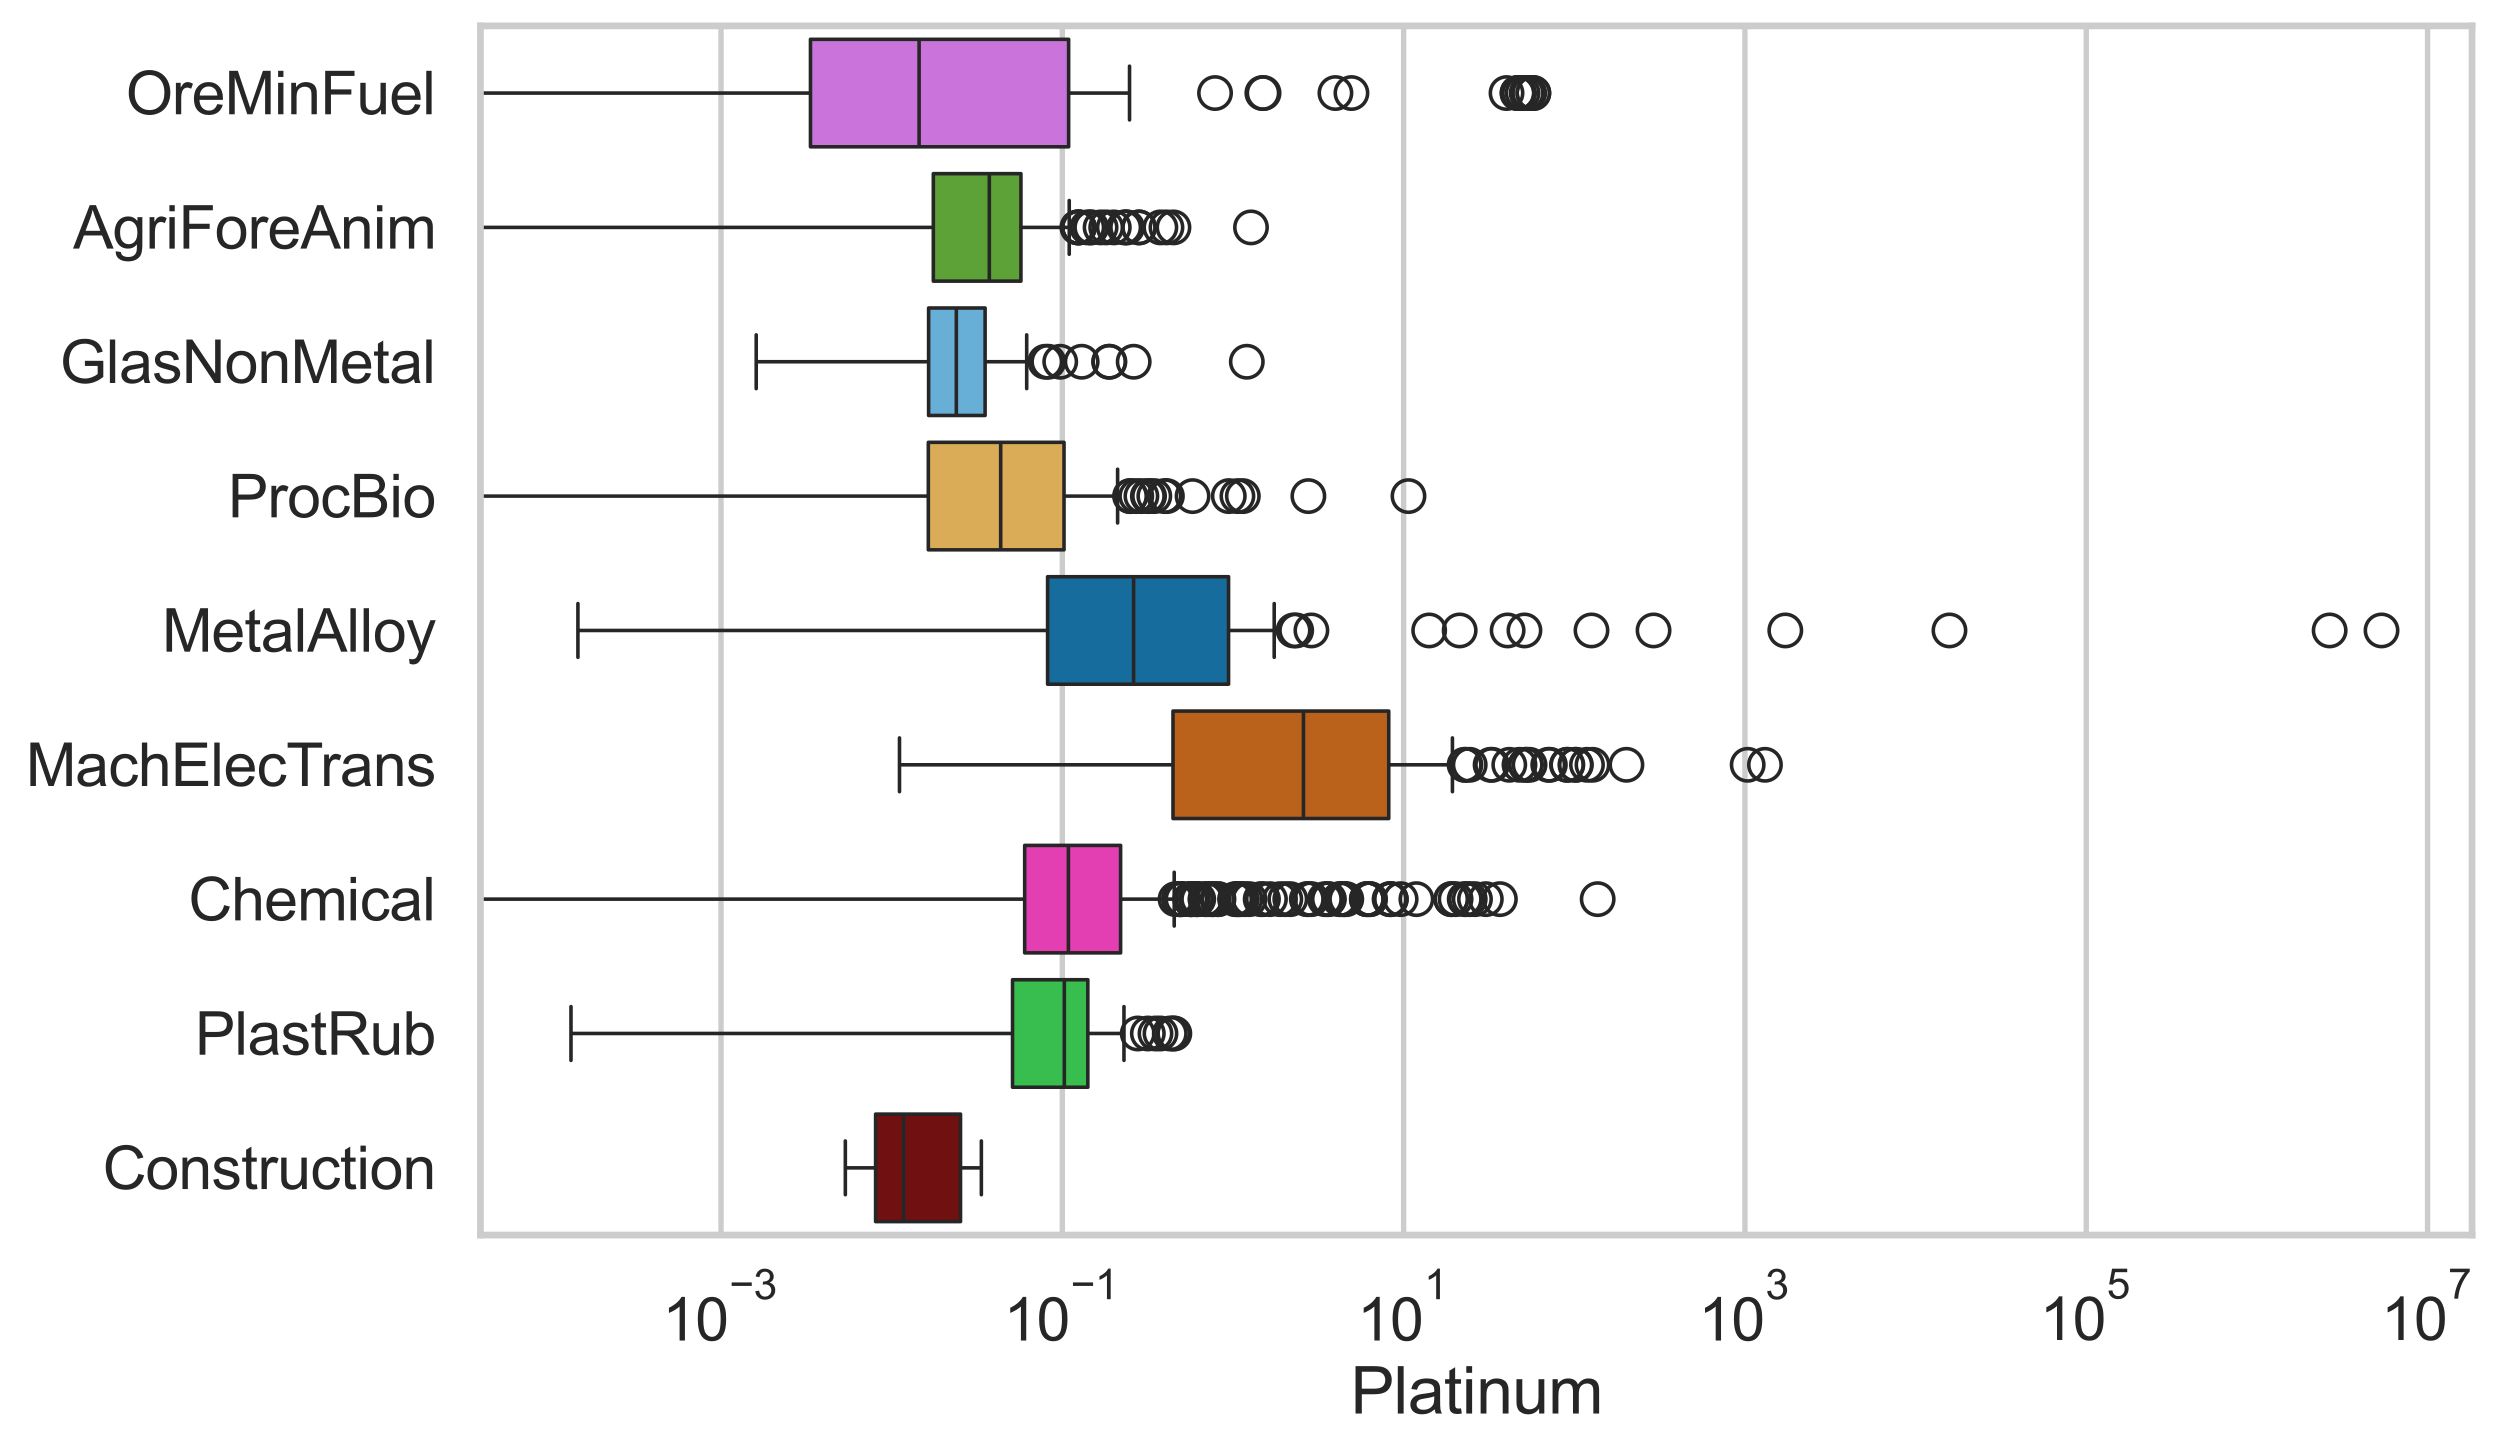 <?xml version="1.0" encoding="utf-8" standalone="no"?>
<!DOCTYPE svg PUBLIC "-//W3C//DTD SVG 1.1//EN"
  "http://www.w3.org/Graphics/SVG/1.1/DTD/svg11.dtd">
<svg xmlns:xlink="http://www.w3.org/1999/xlink" width="695.666pt" height="404.121pt" viewBox="0 0 695.666 404.121" xmlns="http://www.w3.org/2000/svg" version="1.1">
 <defs>
  <style type="text/css">*{stroke-linejoin: round; stroke-linecap: butt}</style>
 </defs>
 <g id="figure_1">
  <g id="patch_1">
   <path d="M 0 404.121 
L 695.666 404.121 
L 695.666 0 
L 0 0 
z
" style="fill: #ffffff"/>
  </g>
  <g id="axes_1">
   <g id="patch_2">
    <path d="M 133.697 343.665 
L 687.888 343.665 
L 687.888 7.2 
L 133.697 7.2 
z
" style="fill: #ffffff"/>
   </g>
   <g id="matplotlib.axis_1">
    <g id="xtick_1">
     <g id="line2d_1">
      <path d="M 200.633 343.665 
L 200.633 7.2 
" clip-path="url(#pc08a016dcd)" style="fill: none; stroke: #cccccc; stroke-width: 1.5; stroke-linecap: round"/>
     </g>
     <g id="text_1">
      <!-- $\mathdefault{10^{-3}}$ -->
      <g style="fill: #262626" transform="translate(184.298 373.18) scale(0.165 -0.165)">
       <defs>
        <path id="ArialMT-31" d="M 2384 0 
L 1822 0 
L 1822 3584 
Q 1619 3391 1289 3197 
Q 959 3003 697 2906 
L 697 3450 
Q 1169 3672 1522 3987 
Q 1875 4303 2022 4600 
L 2384 4600 
L 2384 0 
z
" transform="scale(0.016)"/>
        <path id="ArialMT-30" d="M 266 2259 
Q 266 3072 433 3567 
Q 600 4063 929 4331 
Q 1259 4600 1759 4600 
Q 2128 4600 2406 4451 
Q 2684 4303 2865 4023 
Q 3047 3744 3150 3342 
Q 3253 2941 3253 2259 
Q 3253 1453 3087 958 
Q 2922 463 2592 192 
Q 2263 -78 1759 -78 
Q 1097 -78 719 397 
Q 266 969 266 2259 
z
M 844 2259 
Q 844 1131 1108 757 
Q 1372 384 1759 384 
Q 2147 384 2411 759 
Q 2675 1134 2675 2259 
Q 2675 3391 2411 3762 
Q 2147 4134 1753 4134 
Q 1366 4134 1134 3806 
Q 844 3388 844 2259 
z
" transform="scale(0.016)"/>
        <path id="ArialMT-2212" d="M 3381 1997 
L 356 1997 
L 356 2522 
L 3381 2522 
L 3381 1997 
z
" transform="scale(0.016)"/>
        <path id="ArialMT-33" d="M 269 1209 
L 831 1284 
Q 928 806 1161 595 
Q 1394 384 1728 384 
Q 2125 384 2398 659 
Q 2672 934 2672 1341 
Q 2672 1728 2419 1979 
Q 2166 2231 1775 2231 
Q 1616 2231 1378 2169 
L 1441 2663 
Q 1497 2656 1531 2656 
Q 1891 2656 2178 2843 
Q 2466 3031 2466 3422 
Q 2466 3731 2256 3934 
Q 2047 4138 1716 4138 
Q 1388 4138 1169 3931 
Q 950 3725 888 3313 
L 325 3413 
Q 428 3978 793 4289 
Q 1159 4600 1703 4600 
Q 2078 4600 2393 4439 
Q 2709 4278 2876 4000 
Q 3044 3722 3044 3409 
Q 3044 3113 2884 2869 
Q 2725 2625 2413 2481 
Q 2819 2388 3044 2092 
Q 3269 1797 3269 1353 
Q 3269 753 2831 336 
Q 2394 -81 1725 -81 
Q 1122 -81 723 278 
Q 325 638 269 1209 
z
" transform="scale(0.016)"/>
       </defs>
       <use xlink:href="#ArialMT-31" transform="translate(0 0.994)"/>
       <use xlink:href="#ArialMT-30" transform="translate(55.615 0.994)"/>
       <use xlink:href="#ArialMT-2212" transform="translate(112.973 70.688) scale(0.7)"/>
       <use xlink:href="#ArialMT-33" transform="translate(153.852 70.688) scale(0.7)"/>
      </g>
     </g>
    </g>
    <g id="xtick_2">
     <g id="line2d_2">
      <path d="M 295.609 343.665 
L 295.609 7.2 
" clip-path="url(#pc08a016dcd)" style="fill: none; stroke: #cccccc; stroke-width: 1.5; stroke-linecap: round"/>
     </g>
     <g id="text_2">
      <!-- $\mathdefault{10^{-1}}$ -->
      <g style="fill: #262626" transform="translate(279.274 373.18) scale(0.165 -0.165)">
       <use xlink:href="#ArialMT-31" transform="translate(0 0.994)"/>
       <use xlink:href="#ArialMT-30" transform="translate(55.615 0.994)"/>
       <use xlink:href="#ArialMT-2212" transform="translate(112.973 70.688) scale(0.7)"/>
       <use xlink:href="#ArialMT-31" transform="translate(153.852 70.688) scale(0.7)"/>
      </g>
     </g>
    </g>
    <g id="xtick_3">
     <g id="line2d_3">
      <path d="M 390.585 343.665 
L 390.585 7.2 
" clip-path="url(#pc08a016dcd)" style="fill: none; stroke: #cccccc; stroke-width: 1.5; stroke-linecap: round"/>
     </g>
     <g id="text_3">
      <!-- $\mathdefault{10^{1}}$ -->
      <g style="fill: #262626" transform="translate(377.633 373.18) scale(0.165 -0.165)">
       <use xlink:href="#ArialMT-31" transform="translate(0 0.994)"/>
       <use xlink:href="#ArialMT-30" transform="translate(55.615 0.994)"/>
       <use xlink:href="#ArialMT-31" transform="translate(112.973 70.688) scale(0.7)"/>
      </g>
     </g>
    </g>
    <g id="xtick_4">
     <g id="line2d_4">
      <path d="M 485.561 343.665 
L 485.561 7.2 
" clip-path="url(#pc08a016dcd)" style="fill: none; stroke: #cccccc; stroke-width: 1.5; stroke-linecap: round"/>
     </g>
     <g id="text_4">
      <!-- $\mathdefault{10^{3}}$ -->
      <g style="fill: #262626" transform="translate(472.609 373.18) scale(0.165 -0.165)">
       <use xlink:href="#ArialMT-31" transform="translate(0 0.994)"/>
       <use xlink:href="#ArialMT-30" transform="translate(55.615 0.994)"/>
       <use xlink:href="#ArialMT-33" transform="translate(112.973 70.688) scale(0.7)"/>
      </g>
     </g>
    </g>
    <g id="xtick_5">
     <g id="line2d_5">
      <path d="M 580.537 343.665 
L 580.537 7.2 
" clip-path="url(#pc08a016dcd)" style="fill: none; stroke: #cccccc; stroke-width: 1.5; stroke-linecap: round"/>
     </g>
     <g id="text_5">
      <!-- $\mathdefault{10^{5}}$ -->
      <g style="fill: #262626" transform="translate(567.585 373.015) scale(0.165 -0.165)">
       <defs>
        <path id="ArialMT-35" d="M 266 1200 
L 856 1250 
Q 922 819 1161 601 
Q 1400 384 1738 384 
Q 2144 384 2425 690 
Q 2706 997 2706 1503 
Q 2706 1984 2436 2262 
Q 2166 2541 1728 2541 
Q 1456 2541 1237 2417 
Q 1019 2294 894 2097 
L 366 2166 
L 809 4519 
L 3088 4519 
L 3088 3981 
L 1259 3981 
L 1013 2750 
Q 1425 3038 1878 3038 
Q 2478 3038 2890 2622 
Q 3303 2206 3303 1553 
Q 3303 931 2941 478 
Q 2500 -78 1738 -78 
Q 1113 -78 717 272 
Q 322 622 266 1200 
z
" transform="scale(0.016)"/>
       </defs>
       <use xlink:href="#ArialMT-31" transform="translate(0 0.88)"/>
       <use xlink:href="#ArialMT-30" transform="translate(55.615 0.88)"/>
       <use xlink:href="#ArialMT-35" transform="translate(112.973 70.573) scale(0.7)"/>
      </g>
     </g>
    </g>
    <g id="xtick_6">
     <g id="line2d_6">
      <path d="M 675.513 343.665 
L 675.513 7.2 
" clip-path="url(#pc08a016dcd)" style="fill: none; stroke: #cccccc; stroke-width: 1.5; stroke-linecap: round"/>
     </g>
     <g id="text_6">
      <!-- $\mathdefault{10^{7}}$ -->
      <g style="fill: #262626" transform="translate(662.561 373.015) scale(0.165 -0.165)">
       <defs>
        <path id="ArialMT-37" d="M 303 3981 
L 303 4522 
L 3269 4522 
L 3269 4084 
Q 2831 3619 2401 2847 
Q 1972 2075 1738 1259 
Q 1569 684 1522 0 
L 944 0 
Q 953 541 1156 1306 
Q 1359 2072 1739 2783 
Q 2119 3494 2547 3981 
L 303 3981 
z
" transform="scale(0.016)"/>
       </defs>
       <use xlink:href="#ArialMT-31" transform="translate(0 0.847)"/>
       <use xlink:href="#ArialMT-30" transform="translate(55.615 0.847)"/>
       <use xlink:href="#ArialMT-37" transform="translate(112.973 70.541) scale(0.7)"/>
      </g>
     </g>
    </g>
    <g id="text_7">
     <!-- Platinum -->
     <g style="fill: #262626" transform="translate(375.778 393.344) scale(0.18 -0.18)">
      <defs>
       <path id="ArialMT-50" d="M 494 0 
L 494 4581 
L 2222 4581 
Q 2678 4581 2919 4538 
Q 3256 4481 3484 4323 
Q 3713 4166 3852 3881 
Q 3991 3597 3991 3256 
Q 3991 2672 3619 2267 
Q 3247 1863 2275 1863 
L 1100 1863 
L 1100 0 
L 494 0 
z
M 1100 2403 
L 2284 2403 
Q 2872 2403 3119 2622 
Q 3366 2841 3366 3238 
Q 3366 3525 3220 3729 
Q 3075 3934 2838 4000 
Q 2684 4041 2272 4041 
L 1100 4041 
L 1100 2403 
z
" transform="scale(0.016)"/>
       <path id="ArialMT-6c" d="M 409 0 
L 409 4581 
L 972 4581 
L 972 0 
L 409 0 
z
" transform="scale(0.016)"/>
       <path id="ArialMT-61" d="M 2588 409 
Q 2275 144 1986 34 
Q 1697 -75 1366 -75 
Q 819 -75 525 192 
Q 231 459 231 875 
Q 231 1119 342 1320 
Q 453 1522 633 1644 
Q 813 1766 1038 1828 
Q 1203 1872 1538 1913 
Q 2219 1994 2541 2106 
Q 2544 2222 2544 2253 
Q 2544 2597 2384 2738 
Q 2169 2928 1744 2928 
Q 1347 2928 1158 2789 
Q 969 2650 878 2297 
L 328 2372 
Q 403 2725 575 2942 
Q 747 3159 1072 3276 
Q 1397 3394 1825 3394 
Q 2250 3394 2515 3294 
Q 2781 3194 2906 3042 
Q 3031 2891 3081 2659 
Q 3109 2516 3109 2141 
L 3109 1391 
Q 3109 606 3145 398 
Q 3181 191 3288 0 
L 2700 0 
Q 2613 175 2588 409 
z
M 2541 1666 
Q 2234 1541 1622 1453 
Q 1275 1403 1131 1340 
Q 988 1278 909 1158 
Q 831 1038 831 891 
Q 831 666 1001 516 
Q 1172 366 1500 366 
Q 1825 366 2078 508 
Q 2331 650 2450 897 
Q 2541 1088 2541 1459 
L 2541 1666 
z
" transform="scale(0.016)"/>
       <path id="ArialMT-74" d="M 1650 503 
L 1731 6 
Q 1494 -44 1306 -44 
Q 1000 -44 831 53 
Q 663 150 594 308 
Q 525 466 525 972 
L 525 2881 
L 113 2881 
L 113 3319 
L 525 3319 
L 525 4141 
L 1084 4478 
L 1084 3319 
L 1650 3319 
L 1650 2881 
L 1084 2881 
L 1084 941 
Q 1084 700 1114 631 
Q 1144 563 1211 522 
Q 1278 481 1403 481 
Q 1497 481 1650 503 
z
" transform="scale(0.016)"/>
       <path id="ArialMT-69" d="M 425 3934 
L 425 4581 
L 988 4581 
L 988 3934 
L 425 3934 
z
M 425 0 
L 425 3319 
L 988 3319 
L 988 0 
L 425 0 
z
" transform="scale(0.016)"/>
       <path id="ArialMT-6e" d="M 422 0 
L 422 3319 
L 928 3319 
L 928 2847 
Q 1294 3394 1984 3394 
Q 2284 3394 2536 3286 
Q 2788 3178 2913 3003 
Q 3038 2828 3088 2588 
Q 3119 2431 3119 2041 
L 3119 0 
L 2556 0 
L 2556 2019 
Q 2556 2363 2490 2533 
Q 2425 2703 2258 2804 
Q 2091 2906 1866 2906 
Q 1506 2906 1245 2678 
Q 984 2450 984 1813 
L 984 0 
L 422 0 
z
" transform="scale(0.016)"/>
       <path id="ArialMT-75" d="M 2597 0 
L 2597 488 
Q 2209 -75 1544 -75 
Q 1250 -75 995 37 
Q 741 150 617 320 
Q 494 491 444 738 
Q 409 903 409 1263 
L 409 3319 
L 972 3319 
L 972 1478 
Q 972 1038 1006 884 
Q 1059 663 1231 536 
Q 1403 409 1656 409 
Q 1909 409 2131 539 
Q 2353 669 2445 892 
Q 2538 1116 2538 1541 
L 2538 3319 
L 3100 3319 
L 3100 0 
L 2597 0 
z
" transform="scale(0.016)"/>
       <path id="ArialMT-6d" d="M 422 0 
L 422 3319 
L 925 3319 
L 925 2853 
Q 1081 3097 1340 3245 
Q 1600 3394 1931 3394 
Q 2300 3394 2536 3241 
Q 2772 3088 2869 2813 
Q 3263 3394 3894 3394 
Q 4388 3394 4653 3120 
Q 4919 2847 4919 2278 
L 4919 0 
L 4359 0 
L 4359 2091 
Q 4359 2428 4304 2576 
Q 4250 2725 4106 2815 
Q 3963 2906 3769 2906 
Q 3419 2906 3187 2673 
Q 2956 2441 2956 1928 
L 2956 0 
L 2394 0 
L 2394 2156 
Q 2394 2531 2256 2718 
Q 2119 2906 1806 2906 
Q 1569 2906 1367 2781 
Q 1166 2656 1075 2415 
Q 984 2175 984 1722 
L 984 0 
L 422 0 
z
" transform="scale(0.016)"/>
      </defs>
      <use xlink:href="#ArialMT-50"/>
      <use xlink:href="#ArialMT-6c" transform="translate(66.699 0)"/>
      <use xlink:href="#ArialMT-61" transform="translate(88.916 0)"/>
      <use xlink:href="#ArialMT-74" transform="translate(144.531 0)"/>
      <use xlink:href="#ArialMT-69" transform="translate(172.314 0)"/>
      <use xlink:href="#ArialMT-6e" transform="translate(194.531 0)"/>
      <use xlink:href="#ArialMT-75" transform="translate(250.146 0)"/>
      <use xlink:href="#ArialMT-6d" transform="translate(305.762 0)"/>
     </g>
    </g>
   </g>
   <g id="matplotlib.axis_2">
    <g id="ytick_1">
     <g id="text_8">
      <!-- OreMinFuel -->
      <g style="fill: #262626" transform="translate(35.013 31.798) scale(0.165 -0.165)">
       <defs>
        <path id="ArialMT-4f" d="M 309 2231 
Q 309 3372 921 4017 
Q 1534 4663 2503 4663 
Q 3138 4663 3647 4359 
Q 4156 4056 4423 3514 
Q 4691 2972 4691 2284 
Q 4691 1588 4409 1038 
Q 4128 488 3612 205 
Q 3097 -78 2500 -78 
Q 1853 -78 1343 234 
Q 834 547 571 1087 
Q 309 1628 309 2231 
z
M 934 2222 
Q 934 1394 1379 917 
Q 1825 441 2497 441 
Q 3181 441 3623 922 
Q 4066 1403 4066 2288 
Q 4066 2847 3877 3264 
Q 3688 3681 3323 3911 
Q 2959 4141 2506 4141 
Q 1863 4141 1398 3698 
Q 934 3256 934 2222 
z
" transform="scale(0.016)"/>
        <path id="ArialMT-72" d="M 416 0 
L 416 3319 
L 922 3319 
L 922 2816 
Q 1116 3169 1280 3281 
Q 1444 3394 1641 3394 
Q 1925 3394 2219 3213 
L 2025 2691 
Q 1819 2813 1613 2813 
Q 1428 2813 1281 2702 
Q 1134 2591 1072 2394 
Q 978 2094 978 1738 
L 978 0 
L 416 0 
z
" transform="scale(0.016)"/>
        <path id="ArialMT-65" d="M 2694 1069 
L 3275 997 
Q 3138 488 2766 206 
Q 2394 -75 1816 -75 
Q 1088 -75 661 373 
Q 234 822 234 1631 
Q 234 2469 665 2931 
Q 1097 3394 1784 3394 
Q 2450 3394 2872 2941 
Q 3294 2488 3294 1666 
Q 3294 1616 3291 1516 
L 816 1516 
Q 847 969 1125 678 
Q 1403 388 1819 388 
Q 2128 388 2347 550 
Q 2566 713 2694 1069 
z
M 847 1978 
L 2700 1978 
Q 2663 2397 2488 2606 
Q 2219 2931 1791 2931 
Q 1403 2931 1139 2672 
Q 875 2413 847 1978 
z
" transform="scale(0.016)"/>
        <path id="ArialMT-4d" d="M 475 0 
L 475 4581 
L 1388 4581 
L 2472 1338 
Q 2622 884 2691 659 
Q 2769 909 2934 1394 
L 4031 4581 
L 4847 4581 
L 4847 0 
L 4263 0 
L 4263 3834 
L 2931 0 
L 2384 0 
L 1059 3900 
L 1059 0 
L 475 0 
z
" transform="scale(0.016)"/>
        <path id="ArialMT-46" d="M 525 0 
L 525 4581 
L 3616 4581 
L 3616 4041 
L 1131 4041 
L 1131 2622 
L 3281 2622 
L 3281 2081 
L 1131 2081 
L 1131 0 
L 525 0 
z
" transform="scale(0.016)"/>
       </defs>
       <use xlink:href="#ArialMT-4f"/>
       <use xlink:href="#ArialMT-72" transform="translate(77.783 0)"/>
       <use xlink:href="#ArialMT-65" transform="translate(111.084 0)"/>
       <use xlink:href="#ArialMT-4d" transform="translate(166.699 0)"/>
       <use xlink:href="#ArialMT-69" transform="translate(250 0)"/>
       <use xlink:href="#ArialMT-6e" transform="translate(272.217 0)"/>
       <use xlink:href="#ArialMT-46" transform="translate(327.832 0)"/>
       <use xlink:href="#ArialMT-75" transform="translate(388.916 0)"/>
       <use xlink:href="#ArialMT-65" transform="translate(444.531 0)"/>
       <use xlink:href="#ArialMT-6c" transform="translate(500.146 0)"/>
      </g>
     </g>
    </g>
    <g id="ytick_2">
     <g id="text_9">
      <!-- AgriForeAnim -->
      <g style="fill: #262626" transform="translate(20.341 69.183) scale(0.165 -0.165)">
       <defs>
        <path id="ArialMT-41" d="M -9 0 
L 1750 4581 
L 2403 4581 
L 4278 0 
L 3588 0 
L 3053 1388 
L 1138 1388 
L 634 0 
L -9 0 
z
M 1313 1881 
L 2866 1881 
L 2388 3150 
Q 2169 3728 2063 4100 
Q 1975 3659 1816 3225 
L 1313 1881 
z
" transform="scale(0.016)"/>
        <path id="ArialMT-67" d="M 319 -275 
L 866 -356 
Q 900 -609 1056 -725 
Q 1266 -881 1628 -881 
Q 2019 -881 2231 -725 
Q 2444 -569 2519 -288 
Q 2563 -116 2559 434 
Q 2191 0 1641 0 
Q 956 0 581 494 
Q 206 988 206 1678 
Q 206 2153 378 2554 
Q 550 2956 876 3175 
Q 1203 3394 1644 3394 
Q 2231 3394 2613 2919 
L 2613 3319 
L 3131 3319 
L 3131 450 
Q 3131 -325 2973 -648 
Q 2816 -972 2473 -1159 
Q 2131 -1347 1631 -1347 
Q 1038 -1347 672 -1080 
Q 306 -813 319 -275 
z
M 784 1719 
Q 784 1066 1043 766 
Q 1303 466 1694 466 
Q 2081 466 2343 764 
Q 2606 1063 2606 1700 
Q 2606 2309 2336 2618 
Q 2066 2928 1684 2928 
Q 1309 2928 1046 2623 
Q 784 2319 784 1719 
z
" transform="scale(0.016)"/>
        <path id="ArialMT-6f" d="M 213 1659 
Q 213 2581 725 3025 
Q 1153 3394 1769 3394 
Q 2453 3394 2887 2945 
Q 3322 2497 3322 1706 
Q 3322 1066 3130 698 
Q 2938 331 2570 128 
Q 2203 -75 1769 -75 
Q 1072 -75 642 372 
Q 213 819 213 1659 
z
M 791 1659 
Q 791 1022 1069 705 
Q 1347 388 1769 388 
Q 2188 388 2466 706 
Q 2744 1025 2744 1678 
Q 2744 2294 2464 2611 
Q 2184 2928 1769 2928 
Q 1347 2928 1069 2612 
Q 791 2297 791 1659 
z
" transform="scale(0.016)"/>
       </defs>
       <use xlink:href="#ArialMT-41"/>
       <use xlink:href="#ArialMT-67" transform="translate(66.699 0)"/>
       <use xlink:href="#ArialMT-72" transform="translate(122.314 0)"/>
       <use xlink:href="#ArialMT-69" transform="translate(155.615 0)"/>
       <use xlink:href="#ArialMT-46" transform="translate(177.832 0)"/>
       <use xlink:href="#ArialMT-6f" transform="translate(238.916 0)"/>
       <use xlink:href="#ArialMT-72" transform="translate(294.531 0)"/>
       <use xlink:href="#ArialMT-65" transform="translate(327.832 0)"/>
       <use xlink:href="#ArialMT-41" transform="translate(383.447 0)"/>
       <use xlink:href="#ArialMT-6e" transform="translate(450.146 0)"/>
       <use xlink:href="#ArialMT-69" transform="translate(505.762 0)"/>
       <use xlink:href="#ArialMT-6d" transform="translate(527.979 0)"/>
      </g>
     </g>
    </g>
    <g id="ytick_3">
     <g id="text_10">
      <!-- GlasNonMetal -->
      <g style="fill: #262626" transform="translate(16.659 106.568) scale(0.165 -0.165)">
       <defs>
        <path id="ArialMT-47" d="M 2638 1797 
L 2638 2334 
L 4578 2338 
L 4578 638 
Q 4131 281 3656 101 
Q 3181 -78 2681 -78 
Q 2006 -78 1454 211 
Q 903 500 622 1047 
Q 341 1594 341 2269 
Q 341 2938 620 3517 
Q 900 4097 1425 4378 
Q 1950 4659 2634 4659 
Q 3131 4659 3532 4498 
Q 3934 4338 4162 4050 
Q 4391 3763 4509 3300 
L 3963 3150 
Q 3859 3500 3706 3700 
Q 3553 3900 3268 4020 
Q 2984 4141 2638 4141 
Q 2222 4141 1919 4014 
Q 1616 3888 1430 3681 
Q 1244 3475 1141 3228 
Q 966 2803 966 2306 
Q 966 1694 1177 1281 
Q 1388 869 1791 669 
Q 2194 469 2647 469 
Q 3041 469 3416 620 
Q 3791 772 3984 944 
L 3984 1797 
L 2638 1797 
z
" transform="scale(0.016)"/>
        <path id="ArialMT-73" d="M 197 991 
L 753 1078 
Q 800 744 1014 566 
Q 1228 388 1613 388 
Q 2000 388 2187 545 
Q 2375 703 2375 916 
Q 2375 1106 2209 1216 
Q 2094 1291 1634 1406 
Q 1016 1563 777 1677 
Q 538 1791 414 1992 
Q 291 2194 291 2438 
Q 291 2659 392 2848 
Q 494 3038 669 3163 
Q 800 3259 1026 3326 
Q 1253 3394 1513 3394 
Q 1903 3394 2198 3281 
Q 2494 3169 2634 2976 
Q 2775 2784 2828 2463 
L 2278 2388 
Q 2241 2644 2061 2787 
Q 1881 2931 1553 2931 
Q 1166 2931 1000 2803 
Q 834 2675 834 2503 
Q 834 2394 903 2306 
Q 972 2216 1119 2156 
Q 1203 2125 1616 2013 
Q 2213 1853 2448 1751 
Q 2684 1650 2818 1456 
Q 2953 1263 2953 975 
Q 2953 694 2789 445 
Q 2625 197 2315 61 
Q 2006 -75 1616 -75 
Q 969 -75 630 194 
Q 291 463 197 991 
z
" transform="scale(0.016)"/>
        <path id="ArialMT-4e" d="M 488 0 
L 488 4581 
L 1109 4581 
L 3516 984 
L 3516 4581 
L 4097 4581 
L 4097 0 
L 3475 0 
L 1069 3600 
L 1069 0 
L 488 0 
z
" transform="scale(0.016)"/>
       </defs>
       <use xlink:href="#ArialMT-47"/>
       <use xlink:href="#ArialMT-6c" transform="translate(77.783 0)"/>
       <use xlink:href="#ArialMT-61" transform="translate(100 0)"/>
       <use xlink:href="#ArialMT-73" transform="translate(155.615 0)"/>
       <use xlink:href="#ArialMT-4e" transform="translate(205.615 0)"/>
       <use xlink:href="#ArialMT-6f" transform="translate(277.832 0)"/>
       <use xlink:href="#ArialMT-6e" transform="translate(333.447 0)"/>
       <use xlink:href="#ArialMT-4d" transform="translate(389.062 0)"/>
       <use xlink:href="#ArialMT-65" transform="translate(472.363 0)"/>
       <use xlink:href="#ArialMT-74" transform="translate(527.979 0)"/>
       <use xlink:href="#ArialMT-61" transform="translate(555.762 0)"/>
       <use xlink:href="#ArialMT-6c" transform="translate(611.377 0)"/>
      </g>
     </g>
    </g>
    <g id="ytick_4">
     <g id="text_11">
      <!-- ProcBio -->
      <g style="fill: #262626" transform="translate(63.424 143.953) scale(0.165 -0.165)">
       <defs>
        <path id="ArialMT-63" d="M 2588 1216 
L 3141 1144 
Q 3050 572 2676 248 
Q 2303 -75 1759 -75 
Q 1078 -75 664 370 
Q 250 816 250 1647 
Q 250 2184 428 2587 
Q 606 2991 970 3192 
Q 1334 3394 1763 3394 
Q 2303 3394 2647 3120 
Q 2991 2847 3088 2344 
L 2541 2259 
Q 2463 2594 2264 2762 
Q 2066 2931 1784 2931 
Q 1359 2931 1093 2626 
Q 828 2322 828 1663 
Q 828 994 1084 691 
Q 1341 388 1753 388 
Q 2084 388 2306 591 
Q 2528 794 2588 1216 
z
" transform="scale(0.016)"/>
        <path id="ArialMT-42" d="M 469 0 
L 469 4581 
L 2188 4581 
Q 2713 4581 3030 4442 
Q 3347 4303 3526 4014 
Q 3706 3725 3706 3409 
Q 3706 3116 3547 2856 
Q 3388 2597 3066 2438 
Q 3481 2316 3704 2022 
Q 3928 1728 3928 1328 
Q 3928 1006 3792 729 
Q 3656 453 3456 303 
Q 3256 153 2954 76 
Q 2653 0 2216 0 
L 469 0 
z
M 1075 2656 
L 2066 2656 
Q 2469 2656 2644 2709 
Q 2875 2778 2992 2937 
Q 3109 3097 3109 3338 
Q 3109 3566 3000 3739 
Q 2891 3913 2687 3977 
Q 2484 4041 1991 4041 
L 1075 4041 
L 1075 2656 
z
M 1075 541 
L 2216 541 
Q 2509 541 2628 563 
Q 2838 600 2978 687 
Q 3119 775 3209 942 
Q 3300 1109 3300 1328 
Q 3300 1584 3169 1773 
Q 3038 1963 2805 2039 
Q 2572 2116 2134 2116 
L 1075 2116 
L 1075 541 
z
" transform="scale(0.016)"/>
       </defs>
       <use xlink:href="#ArialMT-50"/>
       <use xlink:href="#ArialMT-72" transform="translate(66.699 0)"/>
       <use xlink:href="#ArialMT-6f" transform="translate(100 0)"/>
       <use xlink:href="#ArialMT-63" transform="translate(155.615 0)"/>
       <use xlink:href="#ArialMT-42" transform="translate(205.615 0)"/>
       <use xlink:href="#ArialMT-69" transform="translate(272.314 0)"/>
       <use xlink:href="#ArialMT-6f" transform="translate(294.531 0)"/>
      </g>
     </g>
    </g>
    <g id="ytick_5">
     <g id="text_12">
      <!-- MetalAlloy -->
      <g style="fill: #262626" transform="translate(45.088 181.337) scale(0.165 -0.165)">
       <defs>
        <path id="ArialMT-79" d="M 397 -1278 
L 334 -750 
Q 519 -800 656 -800 
Q 844 -800 956 -737 
Q 1069 -675 1141 -563 
Q 1194 -478 1313 -144 
Q 1328 -97 1363 -6 
L 103 3319 
L 709 3319 
L 1400 1397 
Q 1534 1031 1641 628 
Q 1738 1016 1872 1384 
L 2581 3319 
L 3144 3319 
L 1881 -56 
Q 1678 -603 1566 -809 
Q 1416 -1088 1222 -1217 
Q 1028 -1347 759 -1347 
Q 597 -1347 397 -1278 
z
" transform="scale(0.016)"/>
       </defs>
       <use xlink:href="#ArialMT-4d"/>
       <use xlink:href="#ArialMT-65" transform="translate(83.301 0)"/>
       <use xlink:href="#ArialMT-74" transform="translate(138.916 0)"/>
       <use xlink:href="#ArialMT-61" transform="translate(166.699 0)"/>
       <use xlink:href="#ArialMT-6c" transform="translate(222.314 0)"/>
       <use xlink:href="#ArialMT-41" transform="translate(244.531 0)"/>
       <use xlink:href="#ArialMT-6c" transform="translate(311.23 0)"/>
       <use xlink:href="#ArialMT-6c" transform="translate(333.447 0)"/>
       <use xlink:href="#ArialMT-6f" transform="translate(355.664 0)"/>
       <use xlink:href="#ArialMT-79" transform="translate(411.279 0)"/>
      </g>
     </g>
    </g>
    <g id="ytick_6">
     <g id="text_13">
      <!-- MachElecTrans -->
      <g style="fill: #262626" transform="translate(7.2 218.722) scale(0.165 -0.165)">
       <defs>
        <path id="ArialMT-68" d="M 422 0 
L 422 4581 
L 984 4581 
L 984 2938 
Q 1378 3394 1978 3394 
Q 2347 3394 2619 3248 
Q 2891 3103 3008 2847 
Q 3125 2591 3125 2103 
L 3125 0 
L 2563 0 
L 2563 2103 
Q 2563 2525 2380 2717 
Q 2197 2909 1863 2909 
Q 1613 2909 1392 2779 
Q 1172 2650 1078 2428 
Q 984 2206 984 1816 
L 984 0 
L 422 0 
z
" transform="scale(0.016)"/>
        <path id="ArialMT-45" d="M 506 0 
L 506 4581 
L 3819 4581 
L 3819 4041 
L 1113 4041 
L 1113 2638 
L 3647 2638 
L 3647 2100 
L 1113 2100 
L 1113 541 
L 3925 541 
L 3925 0 
L 506 0 
z
" transform="scale(0.016)"/>
        <path id="ArialMT-54" d="M 1659 0 
L 1659 4041 
L 150 4041 
L 150 4581 
L 3781 4581 
L 3781 4041 
L 2266 4041 
L 2266 0 
L 1659 0 
z
" transform="scale(0.016)"/>
       </defs>
       <use xlink:href="#ArialMT-4d"/>
       <use xlink:href="#ArialMT-61" transform="translate(83.301 0)"/>
       <use xlink:href="#ArialMT-63" transform="translate(138.916 0)"/>
       <use xlink:href="#ArialMT-68" transform="translate(188.916 0)"/>
       <use xlink:href="#ArialMT-45" transform="translate(244.531 0)"/>
       <use xlink:href="#ArialMT-6c" transform="translate(311.23 0)"/>
       <use xlink:href="#ArialMT-65" transform="translate(333.447 0)"/>
       <use xlink:href="#ArialMT-63" transform="translate(389.062 0)"/>
       <use xlink:href="#ArialMT-54" transform="translate(439.062 0)"/>
       <use xlink:href="#ArialMT-72" transform="translate(496.396 0)"/>
       <use xlink:href="#ArialMT-61" transform="translate(529.697 0)"/>
       <use xlink:href="#ArialMT-6e" transform="translate(585.312 0)"/>
       <use xlink:href="#ArialMT-73" transform="translate(640.928 0)"/>
      </g>
     </g>
    </g>
    <g id="ytick_7">
     <g id="text_14">
      <!-- Chemical -->
      <g style="fill: #262626" transform="translate(52.428 256.107) scale(0.165 -0.165)">
       <defs>
        <path id="ArialMT-43" d="M 3763 1606 
L 4369 1453 
Q 4178 706 3683 314 
Q 3188 -78 2472 -78 
Q 1731 -78 1267 223 
Q 803 525 561 1097 
Q 319 1669 319 2325 
Q 319 3041 592 3573 
Q 866 4106 1370 4382 
Q 1875 4659 2481 4659 
Q 3169 4659 3637 4309 
Q 4106 3959 4291 3325 
L 3694 3184 
Q 3534 3684 3231 3912 
Q 2928 4141 2469 4141 
Q 1941 4141 1586 3887 
Q 1231 3634 1087 3207 
Q 944 2781 944 2328 
Q 944 1744 1114 1308 
Q 1284 872 1643 656 
Q 2003 441 2422 441 
Q 2931 441 3284 734 
Q 3638 1028 3763 1606 
z
" transform="scale(0.016)"/>
       </defs>
       <use xlink:href="#ArialMT-43"/>
       <use xlink:href="#ArialMT-68" transform="translate(72.217 0)"/>
       <use xlink:href="#ArialMT-65" transform="translate(127.832 0)"/>
       <use xlink:href="#ArialMT-6d" transform="translate(183.447 0)"/>
       <use xlink:href="#ArialMT-69" transform="translate(266.748 0)"/>
       <use xlink:href="#ArialMT-63" transform="translate(288.965 0)"/>
       <use xlink:href="#ArialMT-61" transform="translate(338.965 0)"/>
       <use xlink:href="#ArialMT-6c" transform="translate(394.58 0)"/>
      </g>
     </g>
    </g>
    <g id="ytick_8">
     <g id="text_15">
      <!-- PlastRub -->
      <g style="fill: #262626" transform="translate(54.248 293.492) scale(0.165 -0.165)">
       <defs>
        <path id="ArialMT-52" d="M 503 0 
L 503 4581 
L 2534 4581 
Q 3147 4581 3465 4457 
Q 3784 4334 3975 4021 
Q 4166 3709 4166 3331 
Q 4166 2844 3850 2509 
Q 3534 2175 2875 2084 
Q 3116 1969 3241 1856 
Q 3506 1613 3744 1247 
L 4541 0 
L 3778 0 
L 3172 953 
Q 2906 1366 2734 1584 
Q 2563 1803 2427 1890 
Q 2291 1978 2150 2013 
Q 2047 2034 1813 2034 
L 1109 2034 
L 1109 0 
L 503 0 
z
M 1109 2559 
L 2413 2559 
Q 2828 2559 3062 2645 
Q 3297 2731 3419 2920 
Q 3541 3109 3541 3331 
Q 3541 3656 3305 3865 
Q 3069 4075 2559 4075 
L 1109 4075 
L 1109 2559 
z
" transform="scale(0.016)"/>
        <path id="ArialMT-62" d="M 941 0 
L 419 0 
L 419 4581 
L 981 4581 
L 981 2947 
Q 1338 3394 1891 3394 
Q 2197 3394 2470 3270 
Q 2744 3147 2920 2923 
Q 3097 2700 3197 2384 
Q 3297 2069 3297 1709 
Q 3297 856 2875 390 
Q 2453 -75 1863 -75 
Q 1275 -75 941 416 
L 941 0 
z
M 934 1684 
Q 934 1088 1097 822 
Q 1363 388 1816 388 
Q 2184 388 2453 708 
Q 2722 1028 2722 1663 
Q 2722 2313 2464 2622 
Q 2206 2931 1841 2931 
Q 1472 2931 1203 2611 
Q 934 2291 934 1684 
z
" transform="scale(0.016)"/>
       </defs>
       <use xlink:href="#ArialMT-50"/>
       <use xlink:href="#ArialMT-6c" transform="translate(66.699 0)"/>
       <use xlink:href="#ArialMT-61" transform="translate(88.916 0)"/>
       <use xlink:href="#ArialMT-73" transform="translate(144.531 0)"/>
       <use xlink:href="#ArialMT-74" transform="translate(194.531 0)"/>
       <use xlink:href="#ArialMT-52" transform="translate(222.314 0)"/>
       <use xlink:href="#ArialMT-75" transform="translate(294.531 0)"/>
       <use xlink:href="#ArialMT-62" transform="translate(350.146 0)"/>
      </g>
     </g>
    </g>
    <g id="ytick_9">
     <g id="text_16">
      <!-- Construction -->
      <g style="fill: #262626" transform="translate(28.575 330.877) scale(0.165 -0.165)">
       <use xlink:href="#ArialMT-43"/>
       <use xlink:href="#ArialMT-6f" transform="translate(72.217 0)"/>
       <use xlink:href="#ArialMT-6e" transform="translate(127.832 0)"/>
       <use xlink:href="#ArialMT-73" transform="translate(183.447 0)"/>
       <use xlink:href="#ArialMT-74" transform="translate(233.447 0)"/>
       <use xlink:href="#ArialMT-72" transform="translate(261.23 0)"/>
       <use xlink:href="#ArialMT-75" transform="translate(294.531 0)"/>
       <use xlink:href="#ArialMT-63" transform="translate(350.146 0)"/>
       <use xlink:href="#ArialMT-74" transform="translate(400.146 0)"/>
       <use xlink:href="#ArialMT-69" transform="translate(427.93 0)"/>
       <use xlink:href="#ArialMT-6f" transform="translate(450.146 0)"/>
       <use xlink:href="#ArialMT-6e" transform="translate(505.762 0)"/>
      </g>
     </g>
    </g>
   </g>
   <g id="patch_3">
    <path d="M 225.527 10.938 
L 225.527 40.846 
L 297.363 40.846 
L 297.363 10.938 
L 225.527 10.938 
z
" clip-path="url(#pc08a016dcd)" style="fill: #ca74db; stroke: #262626; stroke-linejoin: miter"/>
   </g>
   <g id="line2d_7">
    <path d="M 225.527 25.892 
L -1 25.892 
" clip-path="url(#pc08a016dcd)" style="fill: none; stroke: #262626"/>
   </g>
   <g id="line2d_8">
    <path d="M 297.363 25.892 
L 314.312 25.892 
" clip-path="url(#pc08a016dcd)" style="fill: none; stroke: #262626"/>
   </g>
   <g id="line2d_9">
    <path clip-path="url(#pc08a016dcd)" style="fill: none; stroke: #262626; stroke-linecap: round"/>
   </g>
   <g id="line2d_10">
    <path d="M 314.312 18.415 
L 314.312 33.369 
" clip-path="url(#pc08a016dcd)" style="fill: none; stroke: #262626; stroke-linecap: round"/>
   </g>
   <g id="line2d_11">
    <defs>
     <path id="mbf3d36e975" d="M 0 4.5 
C 1.193 4.5 2.338 4.026 3.182 3.182 
C 4.026 2.338 4.5 1.193 4.5 0 
C 4.5 -1.193 4.026 -2.338 3.182 -3.182 
C 2.338 -4.026 1.193 -4.5 0 -4.5 
C -1.193 -4.5 -2.338 -4.026 -3.182 -3.182 
C -4.026 -2.338 -4.5 -1.193 -4.5 0 
C -4.5 1.193 -4.026 2.338 -3.182 3.182 
C -2.338 4.026 -1.193 4.5 0 4.5 
z
" style="stroke: #262626"/>
    </defs>
    <g clip-path="url(#pc08a016dcd)">
     <use xlink:href="#mbf3d36e975" x="425.043" y="25.892" style="fill-opacity: 0; stroke: #262626"/>
     <use xlink:href="#mbf3d36e975" x="351.272" y="25.892" style="fill-opacity: 0; stroke: #262626"/>
     <use xlink:href="#mbf3d36e975" x="422.301" y="25.892" style="fill-opacity: 0; stroke: #262626"/>
     <use xlink:href="#mbf3d36e975" x="351.606" y="25.892" style="fill-opacity: 0; stroke: #262626"/>
     <use xlink:href="#mbf3d36e975" x="338.106" y="25.892" style="fill-opacity: 0; stroke: #262626"/>
     <use xlink:href="#mbf3d36e975" x="426.684" y="25.892" style="fill-opacity: 0; stroke: #262626"/>
     <use xlink:href="#mbf3d36e975" x="425.544" y="25.892" style="fill-opacity: 0; stroke: #262626"/>
     <use xlink:href="#mbf3d36e975" x="424.824" y="25.892" style="fill-opacity: 0; stroke: #262626"/>
     <use xlink:href="#mbf3d36e975" x="376.06" y="25.892" style="fill-opacity: 0; stroke: #262626"/>
     <use xlink:href="#mbf3d36e975" x="422.267" y="25.892" style="fill-opacity: 0; stroke: #262626"/>
     <use xlink:href="#mbf3d36e975" x="425.018" y="25.892" style="fill-opacity: 0; stroke: #262626"/>
     <use xlink:href="#mbf3d36e975" x="426.683" y="25.892" style="fill-opacity: 0; stroke: #262626"/>
     <use xlink:href="#mbf3d36e975" x="371.604" y="25.892" style="fill-opacity: 0; stroke: #262626"/>
     <use xlink:href="#mbf3d36e975" x="422.724" y="25.892" style="fill-opacity: 0; stroke: #262626"/>
     <use xlink:href="#mbf3d36e975" x="425.017" y="25.892" style="fill-opacity: 0; stroke: #262626"/>
     <use xlink:href="#mbf3d36e975" x="423.692" y="25.892" style="fill-opacity: 0; stroke: #262626"/>
     <use xlink:href="#mbf3d36e975" x="419.214" y="25.892" style="fill-opacity: 0; stroke: #262626"/>
    </g>
   </g>
   <g id="patch_4">
    <path d="M 259.715 48.323 
L 259.715 78.231 
L 284.087 78.231 
L 284.087 48.323 
L 259.715 48.323 
z
" clip-path="url(#pc08a016dcd)" style="fill: #5ca236; stroke: #262626; stroke-linejoin: miter"/>
   </g>
   <g id="line2d_12">
    <path d="M 259.715 63.277 
L -1 63.277 
" clip-path="url(#pc08a016dcd)" style="fill: none; stroke: #262626"/>
   </g>
   <g id="line2d_13">
    <path d="M 284.087 63.277 
L 297.532 63.277 
" clip-path="url(#pc08a016dcd)" style="fill: none; stroke: #262626"/>
   </g>
   <g id="line2d_14">
    <path clip-path="url(#pc08a016dcd)" style="fill: none; stroke: #262626; stroke-linecap: round"/>
   </g>
   <g id="line2d_15">
    <path d="M 297.532 55.8 
L 297.532 70.754 
" clip-path="url(#pc08a016dcd)" style="fill: none; stroke: #262626; stroke-linecap: round"/>
   </g>
   <g id="line2d_16">
    <g clip-path="url(#pc08a016dcd)">
     <use xlink:href="#mbf3d36e975" x="306.255" y="63.277" style="fill-opacity: 0; stroke: #262626"/>
     <use xlink:href="#mbf3d36e975" x="326.535" y="63.277" style="fill-opacity: 0; stroke: #262626"/>
     <use xlink:href="#mbf3d36e975" x="300.181" y="63.277" style="fill-opacity: 0; stroke: #262626"/>
     <use xlink:href="#mbf3d36e975" x="300.234" y="63.277" style="fill-opacity: 0; stroke: #262626"/>
     <use xlink:href="#mbf3d36e975" x="317" y="63.277" style="fill-opacity: 0; stroke: #262626"/>
     <use xlink:href="#mbf3d36e975" x="302.558" y="63.277" style="fill-opacity: 0; stroke: #262626"/>
     <use xlink:href="#mbf3d36e975" x="348.11" y="63.277" style="fill-opacity: 0; stroke: #262626"/>
     <use xlink:href="#mbf3d36e975" x="303.665" y="63.277" style="fill-opacity: 0; stroke: #262626"/>
     <use xlink:href="#mbf3d36e975" x="322.895" y="63.277" style="fill-opacity: 0; stroke: #262626"/>
     <use xlink:href="#mbf3d36e975" x="324.591" y="63.277" style="fill-opacity: 0; stroke: #262626"/>
     <use xlink:href="#mbf3d36e975" x="300.205" y="63.277" style="fill-opacity: 0; stroke: #262626"/>
     <use xlink:href="#mbf3d36e975" x="303.461" y="63.277" style="fill-opacity: 0; stroke: #262626"/>
     <use xlink:href="#mbf3d36e975" x="313.326" y="63.277" style="fill-opacity: 0; stroke: #262626"/>
     <use xlink:href="#mbf3d36e975" x="312.834" y="63.277" style="fill-opacity: 0; stroke: #262626"/>
     <use xlink:href="#mbf3d36e975" x="313.636" y="63.277" style="fill-opacity: 0; stroke: #262626"/>
     <use xlink:href="#mbf3d36e975" x="316.899" y="63.277" style="fill-opacity: 0; stroke: #262626"/>
     <use xlink:href="#mbf3d36e975" x="309.929" y="63.277" style="fill-opacity: 0; stroke: #262626"/>
     <use xlink:href="#mbf3d36e975" x="299.799" y="63.277" style="fill-opacity: 0; stroke: #262626"/>
     <use xlink:href="#mbf3d36e975" x="307.822" y="63.277" style="fill-opacity: 0; stroke: #262626"/>
    </g>
   </g>
   <g id="patch_5">
    <path d="M 258.4 85.708 
L 258.4 115.616 
L 274.12 115.616 
L 274.12 85.708 
L 258.4 85.708 
z
" clip-path="url(#pc08a016dcd)" style="fill: #68afd7; stroke: #262626; stroke-linejoin: miter"/>
   </g>
   <g id="line2d_17">
    <path d="M 258.4 100.662 
L 210.428 100.662 
" clip-path="url(#pc08a016dcd)" style="fill: none; stroke: #262626"/>
   </g>
   <g id="line2d_18">
    <path d="M 274.12 100.662 
L 285.696 100.662 
" clip-path="url(#pc08a016dcd)" style="fill: none; stroke: #262626"/>
   </g>
   <g id="line2d_19">
    <path d="M 210.428 93.185 
L 210.428 108.139 
" clip-path="url(#pc08a016dcd)" style="fill: none; stroke: #262626; stroke-linecap: round"/>
   </g>
   <g id="line2d_20">
    <path d="M 285.696 93.185 
L 285.696 108.139 
" clip-path="url(#pc08a016dcd)" style="fill: none; stroke: #262626; stroke-linecap: round"/>
   </g>
   <g id="line2d_21">
    <g clip-path="url(#pc08a016dcd)">
     <use xlink:href="#mbf3d36e975" x="-1" y="100.662" style="fill-opacity: 0; stroke: #262626"/>
     <use xlink:href="#mbf3d36e975" x="346.944" y="100.662" style="fill-opacity: 0; stroke: #262626"/>
     <use xlink:href="#mbf3d36e975" x="300.994" y="100.662" style="fill-opacity: 0; stroke: #262626"/>
     <use xlink:href="#mbf3d36e975" x="295.026" y="100.662" style="fill-opacity: 0; stroke: #262626"/>
     <use xlink:href="#mbf3d36e975" x="291.713" y="100.662" style="fill-opacity: 0; stroke: #262626"/>
     <use xlink:href="#mbf3d36e975" x="315.466" y="100.662" style="fill-opacity: 0; stroke: #262626"/>
     <use xlink:href="#mbf3d36e975" x="308.625" y="100.662" style="fill-opacity: 0; stroke: #262626"/>
     <use xlink:href="#mbf3d36e975" x="290.882" y="100.662" style="fill-opacity: 0; stroke: #262626"/>
     <use xlink:href="#mbf3d36e975" x="308.719" y="100.662" style="fill-opacity: 0; stroke: #262626"/>
    </g>
   </g>
   <g id="patch_6">
    <path d="M 258.323 123.093 
L 258.323 153.001 
L 296.081 153.001 
L 296.081 123.093 
L 258.323 123.093 
z
" clip-path="url(#pc08a016dcd)" style="fill: #daac58; stroke: #262626; stroke-linejoin: miter"/>
   </g>
   <g id="line2d_22">
    <path d="M 258.323 138.047 
L -1 138.047 
" clip-path="url(#pc08a016dcd)" style="fill: none; stroke: #262626"/>
   </g>
   <g id="line2d_23">
    <path d="M 296.081 138.047 
L 310.994 138.047 
" clip-path="url(#pc08a016dcd)" style="fill: none; stroke: #262626"/>
   </g>
   <g id="line2d_24">
    <path clip-path="url(#pc08a016dcd)" style="fill: none; stroke: #262626; stroke-linecap: round"/>
   </g>
   <g id="line2d_25">
    <path d="M 310.994 130.57 
L 310.994 145.524 
" clip-path="url(#pc08a016dcd)" style="fill: none; stroke: #262626; stroke-linecap: round"/>
   </g>
   <g id="line2d_26">
    <g clip-path="url(#pc08a016dcd)">
     <use xlink:href="#mbf3d36e975" x="344.336" y="138.047" style="fill-opacity: 0; stroke: #262626"/>
     <use xlink:href="#mbf3d36e975" x="321.209" y="138.047" style="fill-opacity: 0; stroke: #262626"/>
     <use xlink:href="#mbf3d36e975" x="314.592" y="138.047" style="fill-opacity: 0; stroke: #262626"/>
     <use xlink:href="#mbf3d36e975" x="314.469" y="138.047" style="fill-opacity: 0; stroke: #262626"/>
     <use xlink:href="#mbf3d36e975" x="316.191" y="138.047" style="fill-opacity: 0; stroke: #262626"/>
     <use xlink:href="#mbf3d36e975" x="317.612" y="138.047" style="fill-opacity: 0; stroke: #262626"/>
     <use xlink:href="#mbf3d36e975" x="341.933" y="138.047" style="fill-opacity: 0; stroke: #262626"/>
     <use xlink:href="#mbf3d36e975" x="345.837" y="138.047" style="fill-opacity: 0; stroke: #262626"/>
     <use xlink:href="#mbf3d36e975" x="391.931" y="138.047" style="fill-opacity: 0; stroke: #262626"/>
     <use xlink:href="#mbf3d36e975" x="331.85" y="138.047" style="fill-opacity: 0; stroke: #262626"/>
     <use xlink:href="#mbf3d36e975" x="319.75" y="138.047" style="fill-opacity: 0; stroke: #262626"/>
     <use xlink:href="#mbf3d36e975" x="364.078" y="138.047" style="fill-opacity: 0; stroke: #262626"/>
     <use xlink:href="#mbf3d36e975" x="324.707" y="138.047" style="fill-opacity: 0; stroke: #262626"/>
     <use xlink:href="#mbf3d36e975" x="324.016" y="138.047" style="fill-opacity: 0; stroke: #262626"/>
     <use xlink:href="#mbf3d36e975" x="319.407" y="138.047" style="fill-opacity: 0; stroke: #262626"/>
    </g>
   </g>
   <g id="patch_7">
    <path d="M 291.514 160.478 
L 291.514 190.386 
L 341.864 190.386 
L 341.864 160.478 
L 291.514 160.478 
z
" clip-path="url(#pc08a016dcd)" style="fill: #166c9c; stroke: #262626; stroke-linejoin: miter"/>
   </g>
   <g id="line2d_27">
    <path d="M 291.514 175.432 
L 160.815 175.432 
" clip-path="url(#pc08a016dcd)" style="fill: none; stroke: #262626"/>
   </g>
   <g id="line2d_28">
    <path d="M 341.864 175.432 
L 354.569 175.432 
" clip-path="url(#pc08a016dcd)" style="fill: none; stroke: #262626"/>
   </g>
   <g id="line2d_29">
    <path d="M 160.815 167.955 
L 160.815 182.909 
" clip-path="url(#pc08a016dcd)" style="fill: none; stroke: #262626; stroke-linecap: round"/>
   </g>
   <g id="line2d_30">
    <path d="M 354.569 167.955 
L 354.569 182.909 
" clip-path="url(#pc08a016dcd)" style="fill: none; stroke: #262626; stroke-linecap: round"/>
   </g>
   <g id="line2d_31">
    <g clip-path="url(#pc08a016dcd)">
     <use xlink:href="#mbf3d36e975" x="662.698" y="175.432" style="fill-opacity: 0; stroke: #262626"/>
     <use xlink:href="#mbf3d36e975" x="419.523" y="175.432" style="fill-opacity: 0; stroke: #262626"/>
     <use xlink:href="#mbf3d36e975" x="359.955" y="175.432" style="fill-opacity: 0; stroke: #262626"/>
     <use xlink:href="#mbf3d36e975" x="442.856" y="175.432" style="fill-opacity: 0; stroke: #262626"/>
     <use xlink:href="#mbf3d36e975" x="542.468" y="175.432" style="fill-opacity: 0; stroke: #262626"/>
     <use xlink:href="#mbf3d36e975" x="360.684" y="175.432" style="fill-opacity: 0; stroke: #262626"/>
     <use xlink:href="#mbf3d36e975" x="424.201" y="175.432" style="fill-opacity: 0; stroke: #262626"/>
     <use xlink:href="#mbf3d36e975" x="460.125" y="175.432" style="fill-opacity: 0; stroke: #262626"/>
     <use xlink:href="#mbf3d36e975" x="496.79" y="175.432" style="fill-opacity: 0; stroke: #262626"/>
     <use xlink:href="#mbf3d36e975" x="364.917" y="175.432" style="fill-opacity: 0; stroke: #262626"/>
     <use xlink:href="#mbf3d36e975" x="406.174" y="175.432" style="fill-opacity: 0; stroke: #262626"/>
     <use xlink:href="#mbf3d36e975" x="648.259" y="175.432" style="fill-opacity: 0; stroke: #262626"/>
     <use xlink:href="#mbf3d36e975" x="397.693" y="175.432" style="fill-opacity: 0; stroke: #262626"/>
    </g>
   </g>
   <g id="patch_8">
    <path d="M 326.408 197.863 
L 326.408 227.771 
L 386.44 227.771 
L 386.44 197.863 
L 326.408 197.863 
z
" clip-path="url(#pc08a016dcd)" style="fill: #ba611b; stroke: #262626; stroke-linejoin: miter"/>
   </g>
   <g id="line2d_32">
    <path d="M 326.408 212.817 
L 250.297 212.817 
" clip-path="url(#pc08a016dcd)" style="fill: none; stroke: #262626"/>
   </g>
   <g id="line2d_33">
    <path d="M 386.44 212.817 
L 404.161 212.817 
" clip-path="url(#pc08a016dcd)" style="fill: none; stroke: #262626"/>
   </g>
   <g id="line2d_34">
    <path d="M 250.297 205.34 
L 250.297 220.294 
" clip-path="url(#pc08a016dcd)" style="fill: none; stroke: #262626; stroke-linecap: round"/>
   </g>
   <g id="line2d_35">
    <path d="M 404.161 205.34 
L 404.161 220.294 
" clip-path="url(#pc08a016dcd)" style="fill: none; stroke: #262626; stroke-linecap: round"/>
   </g>
   <g id="line2d_36">
    <g clip-path="url(#pc08a016dcd)">
     <use xlink:href="#mbf3d36e975" x="486.322" y="212.817" style="fill-opacity: 0; stroke: #262626"/>
     <use xlink:href="#mbf3d36e975" x="438.511" y="212.817" style="fill-opacity: 0; stroke: #262626"/>
     <use xlink:href="#mbf3d36e975" x="415.216" y="212.817" style="fill-opacity: 0; stroke: #262626"/>
     <use xlink:href="#mbf3d36e975" x="443.132" y="212.817" style="fill-opacity: 0; stroke: #262626"/>
     <use xlink:href="#mbf3d36e975" x="436.039" y="212.817" style="fill-opacity: 0; stroke: #262626"/>
     <use xlink:href="#mbf3d36e975" x="431.268" y="212.817" style="fill-opacity: 0; stroke: #262626"/>
     <use xlink:href="#mbf3d36e975" x="419.979" y="212.817" style="fill-opacity: 0; stroke: #262626"/>
     <use xlink:href="#mbf3d36e975" x="414.784" y="212.817" style="fill-opacity: 0; stroke: #262626"/>
     <use xlink:href="#mbf3d36e975" x="408.972" y="212.817" style="fill-opacity: 0; stroke: #262626"/>
     <use xlink:href="#mbf3d36e975" x="422.825" y="212.817" style="fill-opacity: 0; stroke: #262626"/>
     <use xlink:href="#mbf3d36e975" x="441.601" y="212.817" style="fill-opacity: 0; stroke: #262626"/>
     <use xlink:href="#mbf3d36e975" x="436.148" y="212.817" style="fill-opacity: 0; stroke: #262626"/>
     <use xlink:href="#mbf3d36e975" x="424.534" y="212.817" style="fill-opacity: 0; stroke: #262626"/>
     <use xlink:href="#mbf3d36e975" x="438.387" y="212.817" style="fill-opacity: 0; stroke: #262626"/>
     <use xlink:href="#mbf3d36e975" x="491.129" y="212.817" style="fill-opacity: 0; stroke: #262626"/>
     <use xlink:href="#mbf3d36e975" x="424.642" y="212.817" style="fill-opacity: 0; stroke: #262626"/>
     <use xlink:href="#mbf3d36e975" x="430.825" y="212.817" style="fill-opacity: 0; stroke: #262626"/>
     <use xlink:href="#mbf3d36e975" x="452.581" y="212.817" style="fill-opacity: 0; stroke: #262626"/>
     <use xlink:href="#mbf3d36e975" x="425.62" y="212.817" style="fill-opacity: 0; stroke: #262626"/>
     <use xlink:href="#mbf3d36e975" x="407.795" y="212.817" style="fill-opacity: 0; stroke: #262626"/>
     <use xlink:href="#mbf3d36e975" x="407.548" y="212.817" style="fill-opacity: 0; stroke: #262626"/>
    </g>
   </g>
   <g id="patch_9">
    <path d="M 285.137 235.248 
L 285.137 265.156 
L 311.824 265.156 
L 311.824 235.248 
L 285.137 235.248 
z
" clip-path="url(#pc08a016dcd)" style="fill: #e33eb2; stroke: #262626; stroke-linejoin: miter"/>
   </g>
   <g id="line2d_37">
    <path d="M 285.137 250.202 
L -1 250.202 
" clip-path="url(#pc08a016dcd)" style="fill: none; stroke: #262626"/>
   </g>
   <g id="line2d_38">
    <path d="M 311.824 250.202 
L 326.745 250.202 
" clip-path="url(#pc08a016dcd)" style="fill: none; stroke: #262626"/>
   </g>
   <g id="line2d_39">
    <path clip-path="url(#pc08a016dcd)" style="fill: none; stroke: #262626; stroke-linecap: round"/>
   </g>
   <g id="line2d_40">
    <path d="M 326.745 242.725 
L 326.745 257.679 
" clip-path="url(#pc08a016dcd)" style="fill: none; stroke: #262626; stroke-linecap: round"/>
   </g>
   <g id="line2d_41">
    <g clip-path="url(#pc08a016dcd)">
     <use xlink:href="#mbf3d36e975" x="389.75" y="250.202" style="fill-opacity: 0; stroke: #262626"/>
     <use xlink:href="#mbf3d36e975" x="327.116" y="250.202" style="fill-opacity: 0; stroke: #262626"/>
     <use xlink:href="#mbf3d36e975" x="413.453" y="250.202" style="fill-opacity: 0; stroke: #262626"/>
     <use xlink:href="#mbf3d36e975" x="328.241" y="250.202" style="fill-opacity: 0; stroke: #262626"/>
     <use xlink:href="#mbf3d36e975" x="373.853" y="250.202" style="fill-opacity: 0; stroke: #262626"/>
     <use xlink:href="#mbf3d36e975" x="337.537" y="250.202" style="fill-opacity: 0; stroke: #262626"/>
     <use xlink:href="#mbf3d36e975" x="337.255" y="250.202" style="fill-opacity: 0; stroke: #262626"/>
     <use xlink:href="#mbf3d36e975" x="373.879" y="250.202" style="fill-opacity: 0; stroke: #262626"/>
     <use xlink:href="#mbf3d36e975" x="407.956" y="250.202" style="fill-opacity: 0; stroke: #262626"/>
     <use xlink:href="#mbf3d36e975" x="331.318" y="250.202" style="fill-opacity: 0; stroke: #262626"/>
     <use xlink:href="#mbf3d36e975" x="333.12" y="250.202" style="fill-opacity: 0; stroke: #262626"/>
     <use xlink:href="#mbf3d36e975" x="357.666" y="250.202" style="fill-opacity: 0; stroke: #262626"/>
     <use xlink:href="#mbf3d36e975" x="410.437" y="250.202" style="fill-opacity: 0; stroke: #262626"/>
     <use xlink:href="#mbf3d36e975" x="356.173" y="250.202" style="fill-opacity: 0; stroke: #262626"/>
     <use xlink:href="#mbf3d36e975" x="381.198" y="250.202" style="fill-opacity: 0; stroke: #262626"/>
     <use xlink:href="#mbf3d36e975" x="328.166" y="250.202" style="fill-opacity: 0; stroke: #262626"/>
     <use xlink:href="#mbf3d36e975" x="335.435" y="250.202" style="fill-opacity: 0; stroke: #262626"/>
     <use xlink:href="#mbf3d36e975" x="372.933" y="250.202" style="fill-opacity: 0; stroke: #262626"/>
     <use xlink:href="#mbf3d36e975" x="380.341" y="250.202" style="fill-opacity: 0; stroke: #262626"/>
     <use xlink:href="#mbf3d36e975" x="363.642" y="250.202" style="fill-opacity: 0; stroke: #262626"/>
     <use xlink:href="#mbf3d36e975" x="387.014" y="250.202" style="fill-opacity: 0; stroke: #262626"/>
     <use xlink:href="#mbf3d36e975" x="374.621" y="250.202" style="fill-opacity: 0; stroke: #262626"/>
     <use xlink:href="#mbf3d36e975" x="343.672" y="250.202" style="fill-opacity: 0; stroke: #262626"/>
     <use xlink:href="#mbf3d36e975" x="353.386" y="250.202" style="fill-opacity: 0; stroke: #262626"/>
     <use xlink:href="#mbf3d36e975" x="337.611" y="250.202" style="fill-opacity: 0; stroke: #262626"/>
     <use xlink:href="#mbf3d36e975" x="344.123" y="250.202" style="fill-opacity: 0; stroke: #262626"/>
     <use xlink:href="#mbf3d36e975" x="351.436" y="250.202" style="fill-opacity: 0; stroke: #262626"/>
     <use xlink:href="#mbf3d36e975" x="338.752" y="250.202" style="fill-opacity: 0; stroke: #262626"/>
     <use xlink:href="#mbf3d36e975" x="331.199" y="250.202" style="fill-opacity: 0; stroke: #262626"/>
     <use xlink:href="#mbf3d36e975" x="364.054" y="250.202" style="fill-opacity: 0; stroke: #262626"/>
     <use xlink:href="#mbf3d36e975" x="381.192" y="250.202" style="fill-opacity: 0; stroke: #262626"/>
     <use xlink:href="#mbf3d36e975" x="328.503" y="250.202" style="fill-opacity: 0; stroke: #262626"/>
     <use xlink:href="#mbf3d36e975" x="444.578" y="250.202" style="fill-opacity: 0; stroke: #262626"/>
     <use xlink:href="#mbf3d36e975" x="331.863" y="250.202" style="fill-opacity: 0; stroke: #262626"/>
     <use xlink:href="#mbf3d36e975" x="350.805" y="250.202" style="fill-opacity: 0; stroke: #262626"/>
     <use xlink:href="#mbf3d36e975" x="344.376" y="250.202" style="fill-opacity: 0; stroke: #262626"/>
     <use xlink:href="#mbf3d36e975" x="328.722" y="250.202" style="fill-opacity: 0; stroke: #262626"/>
     <use xlink:href="#mbf3d36e975" x="407.585" y="250.202" style="fill-opacity: 0; stroke: #262626"/>
     <use xlink:href="#mbf3d36e975" x="344.817" y="250.202" style="fill-opacity: 0; stroke: #262626"/>
     <use xlink:href="#mbf3d36e975" x="331.331" y="250.202" style="fill-opacity: 0; stroke: #262626"/>
     <use xlink:href="#mbf3d36e975" x="408.976" y="250.202" style="fill-opacity: 0; stroke: #262626"/>
     <use xlink:href="#mbf3d36e975" x="333.43" y="250.202" style="fill-opacity: 0; stroke: #262626"/>
     <use xlink:href="#mbf3d36e975" x="368.674" y="250.202" style="fill-opacity: 0; stroke: #262626"/>
     <use xlink:href="#mbf3d36e975" x="380.606" y="250.202" style="fill-opacity: 0; stroke: #262626"/>
     <use xlink:href="#mbf3d36e975" x="345.573" y="250.202" style="fill-opacity: 0; stroke: #262626"/>
     <use xlink:href="#mbf3d36e975" x="394.132" y="250.202" style="fill-opacity: 0; stroke: #262626"/>
     <use xlink:href="#mbf3d36e975" x="331.457" y="250.202" style="fill-opacity: 0; stroke: #262626"/>
     <use xlink:href="#mbf3d36e975" x="380.363" y="250.202" style="fill-opacity: 0; stroke: #262626"/>
     <use xlink:href="#mbf3d36e975" x="339.063" y="250.202" style="fill-opacity: 0; stroke: #262626"/>
     <use xlink:href="#mbf3d36e975" x="374.056" y="250.202" style="fill-opacity: 0; stroke: #262626"/>
     <use xlink:href="#mbf3d36e975" x="344.729" y="250.202" style="fill-opacity: 0; stroke: #262626"/>
     <use xlink:href="#mbf3d36e975" x="405.038" y="250.202" style="fill-opacity: 0; stroke: #262626"/>
     <use xlink:href="#mbf3d36e975" x="359.05" y="250.202" style="fill-opacity: 0; stroke: #262626"/>
     <use xlink:href="#mbf3d36e975" x="336.429" y="250.202" style="fill-opacity: 0; stroke: #262626"/>
     <use xlink:href="#mbf3d36e975" x="328.115" y="250.202" style="fill-opacity: 0; stroke: #262626"/>
     <use xlink:href="#mbf3d36e975" x="332.929" y="250.202" style="fill-opacity: 0; stroke: #262626"/>
     <use xlink:href="#mbf3d36e975" x="403.858" y="250.202" style="fill-opacity: 0; stroke: #262626"/>
     <use xlink:href="#mbf3d36e975" x="332.777" y="250.202" style="fill-opacity: 0; stroke: #262626"/>
     <use xlink:href="#mbf3d36e975" x="387.012" y="250.202" style="fill-opacity: 0; stroke: #262626"/>
     <use xlink:href="#mbf3d36e975" x="364.911" y="250.202" style="fill-opacity: 0; stroke: #262626"/>
     <use xlink:href="#mbf3d36e975" x="347.676" y="250.202" style="fill-opacity: 0; stroke: #262626"/>
     <use xlink:href="#mbf3d36e975" x="403.858" y="250.202" style="fill-opacity: 0; stroke: #262626"/>
     <use xlink:href="#mbf3d36e975" x="369.796" y="250.202" style="fill-opacity: 0; stroke: #262626"/>
     <use xlink:href="#mbf3d36e975" x="386.679" y="250.202" style="fill-opacity: 0; stroke: #262626"/>
     <use xlink:href="#mbf3d36e975" x="329.029" y="250.202" style="fill-opacity: 0; stroke: #262626"/>
     <use xlink:href="#mbf3d36e975" x="372.755" y="250.202" style="fill-opacity: 0; stroke: #262626"/>
     <use xlink:href="#mbf3d36e975" x="369.323" y="250.202" style="fill-opacity: 0; stroke: #262626"/>
     <use xlink:href="#mbf3d36e975" x="335.547" y="250.202" style="fill-opacity: 0; stroke: #262626"/>
     <use xlink:href="#mbf3d36e975" x="417.365" y="250.202" style="fill-opacity: 0; stroke: #262626"/>
     <use xlink:href="#mbf3d36e975" x="346.583" y="250.202" style="fill-opacity: 0; stroke: #262626"/>
    </g>
   </g>
   <g id="patch_10">
    <path d="M 281.755 272.633 
L 281.755 302.541 
L 302.706 302.541 
L 302.706 272.633 
L 281.755 272.633 
z
" clip-path="url(#pc08a016dcd)" style="fill: #38be4e; stroke: #262626; stroke-linejoin: miter"/>
   </g>
   <g id="line2d_42">
    <path d="M 281.755 287.587 
L 158.887 287.587 
" clip-path="url(#pc08a016dcd)" style="fill: none; stroke: #262626"/>
   </g>
   <g id="line2d_43">
    <path d="M 302.706 287.587 
L 312.762 287.587 
" clip-path="url(#pc08a016dcd)" style="fill: none; stroke: #262626"/>
   </g>
   <g id="line2d_44">
    <path d="M 158.887 280.11 
L 158.887 295.064 
" clip-path="url(#pc08a016dcd)" style="fill: none; stroke: #262626; stroke-linecap: round"/>
   </g>
   <g id="line2d_45">
    <path d="M 312.762 280.11 
L 312.762 295.064 
" clip-path="url(#pc08a016dcd)" style="fill: none; stroke: #262626; stroke-linecap: round"/>
   </g>
   <g id="line2d_46">
    <g clip-path="url(#pc08a016dcd)">
     <use xlink:href="#mbf3d36e975" x="326.778" y="287.587" style="fill-opacity: 0; stroke: #262626"/>
     <use xlink:href="#mbf3d36e975" x="322.923" y="287.587" style="fill-opacity: 0; stroke: #262626"/>
     <use xlink:href="#mbf3d36e975" x="326.427" y="287.587" style="fill-opacity: 0; stroke: #262626"/>
     <use xlink:href="#mbf3d36e975" x="316.592" y="287.587" style="fill-opacity: 0; stroke: #262626"/>
     <use xlink:href="#mbf3d36e975" x="319.408" y="287.587" style="fill-opacity: 0; stroke: #262626"/>
     <use xlink:href="#mbf3d36e975" x="321.534" y="287.587" style="fill-opacity: 0; stroke: #262626"/>
     <use xlink:href="#mbf3d36e975" x="325.506" y="287.587" style="fill-opacity: 0; stroke: #262626"/>
    </g>
   </g>
   <g id="patch_11">
    <path d="M 243.652 310.018 
L 243.652 339.926 
L 267.277 339.926 
L 267.277 310.018 
L 243.652 310.018 
z
" clip-path="url(#pc08a016dcd)" style="fill: #701010; stroke: #262626; stroke-linejoin: miter"/>
   </g>
   <g id="line2d_47">
    <path d="M 243.652 324.972 
L 235.229 324.972 
" clip-path="url(#pc08a016dcd)" style="fill: none; stroke: #262626"/>
   </g>
   <g id="line2d_48">
    <path d="M 267.277 324.972 
L 273.078 324.972 
" clip-path="url(#pc08a016dcd)" style="fill: none; stroke: #262626"/>
   </g>
   <g id="line2d_49">
    <path d="M 235.229 317.495 
L 235.229 332.449 
" clip-path="url(#pc08a016dcd)" style="fill: none; stroke: #262626; stroke-linecap: round"/>
   </g>
   <g id="line2d_50">
    <path d="M 273.078 317.495 
L 273.078 332.449 
" clip-path="url(#pc08a016dcd)" style="fill: none; stroke: #262626; stroke-linecap: round"/>
   </g>
   <g id="line2d_51"/>
   <g id="line2d_52">
    <path d="M 255.754 10.938 
L 255.754 40.846 
" clip-path="url(#pc08a016dcd)" style="fill: none; stroke: #262626"/>
   </g>
   <g id="line2d_53">
    <path d="M 275.295 48.323 
L 275.295 78.231 
" clip-path="url(#pc08a016dcd)" style="fill: none; stroke: #262626"/>
   </g>
   <g id="line2d_54">
    <path d="M 266.114 85.708 
L 266.114 115.616 
" clip-path="url(#pc08a016dcd)" style="fill: none; stroke: #262626"/>
   </g>
   <g id="line2d_55">
    <path d="M 278.457 123.093 
L 278.457 153.001 
" clip-path="url(#pc08a016dcd)" style="fill: none; stroke: #262626"/>
   </g>
   <g id="line2d_56">
    <path d="M 315.44 160.478 
L 315.44 190.386 
" clip-path="url(#pc08a016dcd)" style="fill: none; stroke: #262626"/>
   </g>
   <g id="line2d_57">
    <path d="M 362.708 197.863 
L 362.708 227.771 
" clip-path="url(#pc08a016dcd)" style="fill: none; stroke: #262626"/>
   </g>
   <g id="line2d_58">
    <path d="M 297.298 235.248 
L 297.298 265.156 
" clip-path="url(#pc08a016dcd)" style="fill: none; stroke: #262626"/>
   </g>
   <g id="line2d_59">
    <path d="M 296.162 272.633 
L 296.162 302.541 
" clip-path="url(#pc08a016dcd)" style="fill: none; stroke: #262626"/>
   </g>
   <g id="line2d_60">
    <path d="M 251.409 310.018 
L 251.409 339.926 
" clip-path="url(#pc08a016dcd)" style="fill: none; stroke: #262626"/>
   </g>
   <g id="patch_12">
    <path d="M 133.697 343.665 
L 133.697 7.2 
" style="fill: none; stroke: #cccccc; stroke-width: 1.875; stroke-linejoin: miter; stroke-linecap: square"/>
   </g>
   <g id="patch_13">
    <path d="M 687.888 343.665 
L 687.888 7.2 
" style="fill: none; stroke: #cccccc; stroke-width: 1.875; stroke-linejoin: miter; stroke-linecap: square"/>
   </g>
   <g id="patch_14">
    <path d="M 133.697 343.665 
L 687.888 343.665 
" style="fill: none; stroke: #cccccc; stroke-width: 1.875; stroke-linejoin: miter; stroke-linecap: square"/>
   </g>
   <g id="patch_15">
    <path d="M 133.697 7.2 
L 687.888 7.2 
" style="fill: none; stroke: #cccccc; stroke-width: 1.875; stroke-linejoin: miter; stroke-linecap: square"/>
   </g>
  </g>
 </g>
 <defs>
  <clipPath id="pc08a016dcd">
   <rect x="133.697" y="7.2" width="554.191" height="336.465"/>
  </clipPath>
 </defs>
</svg>
